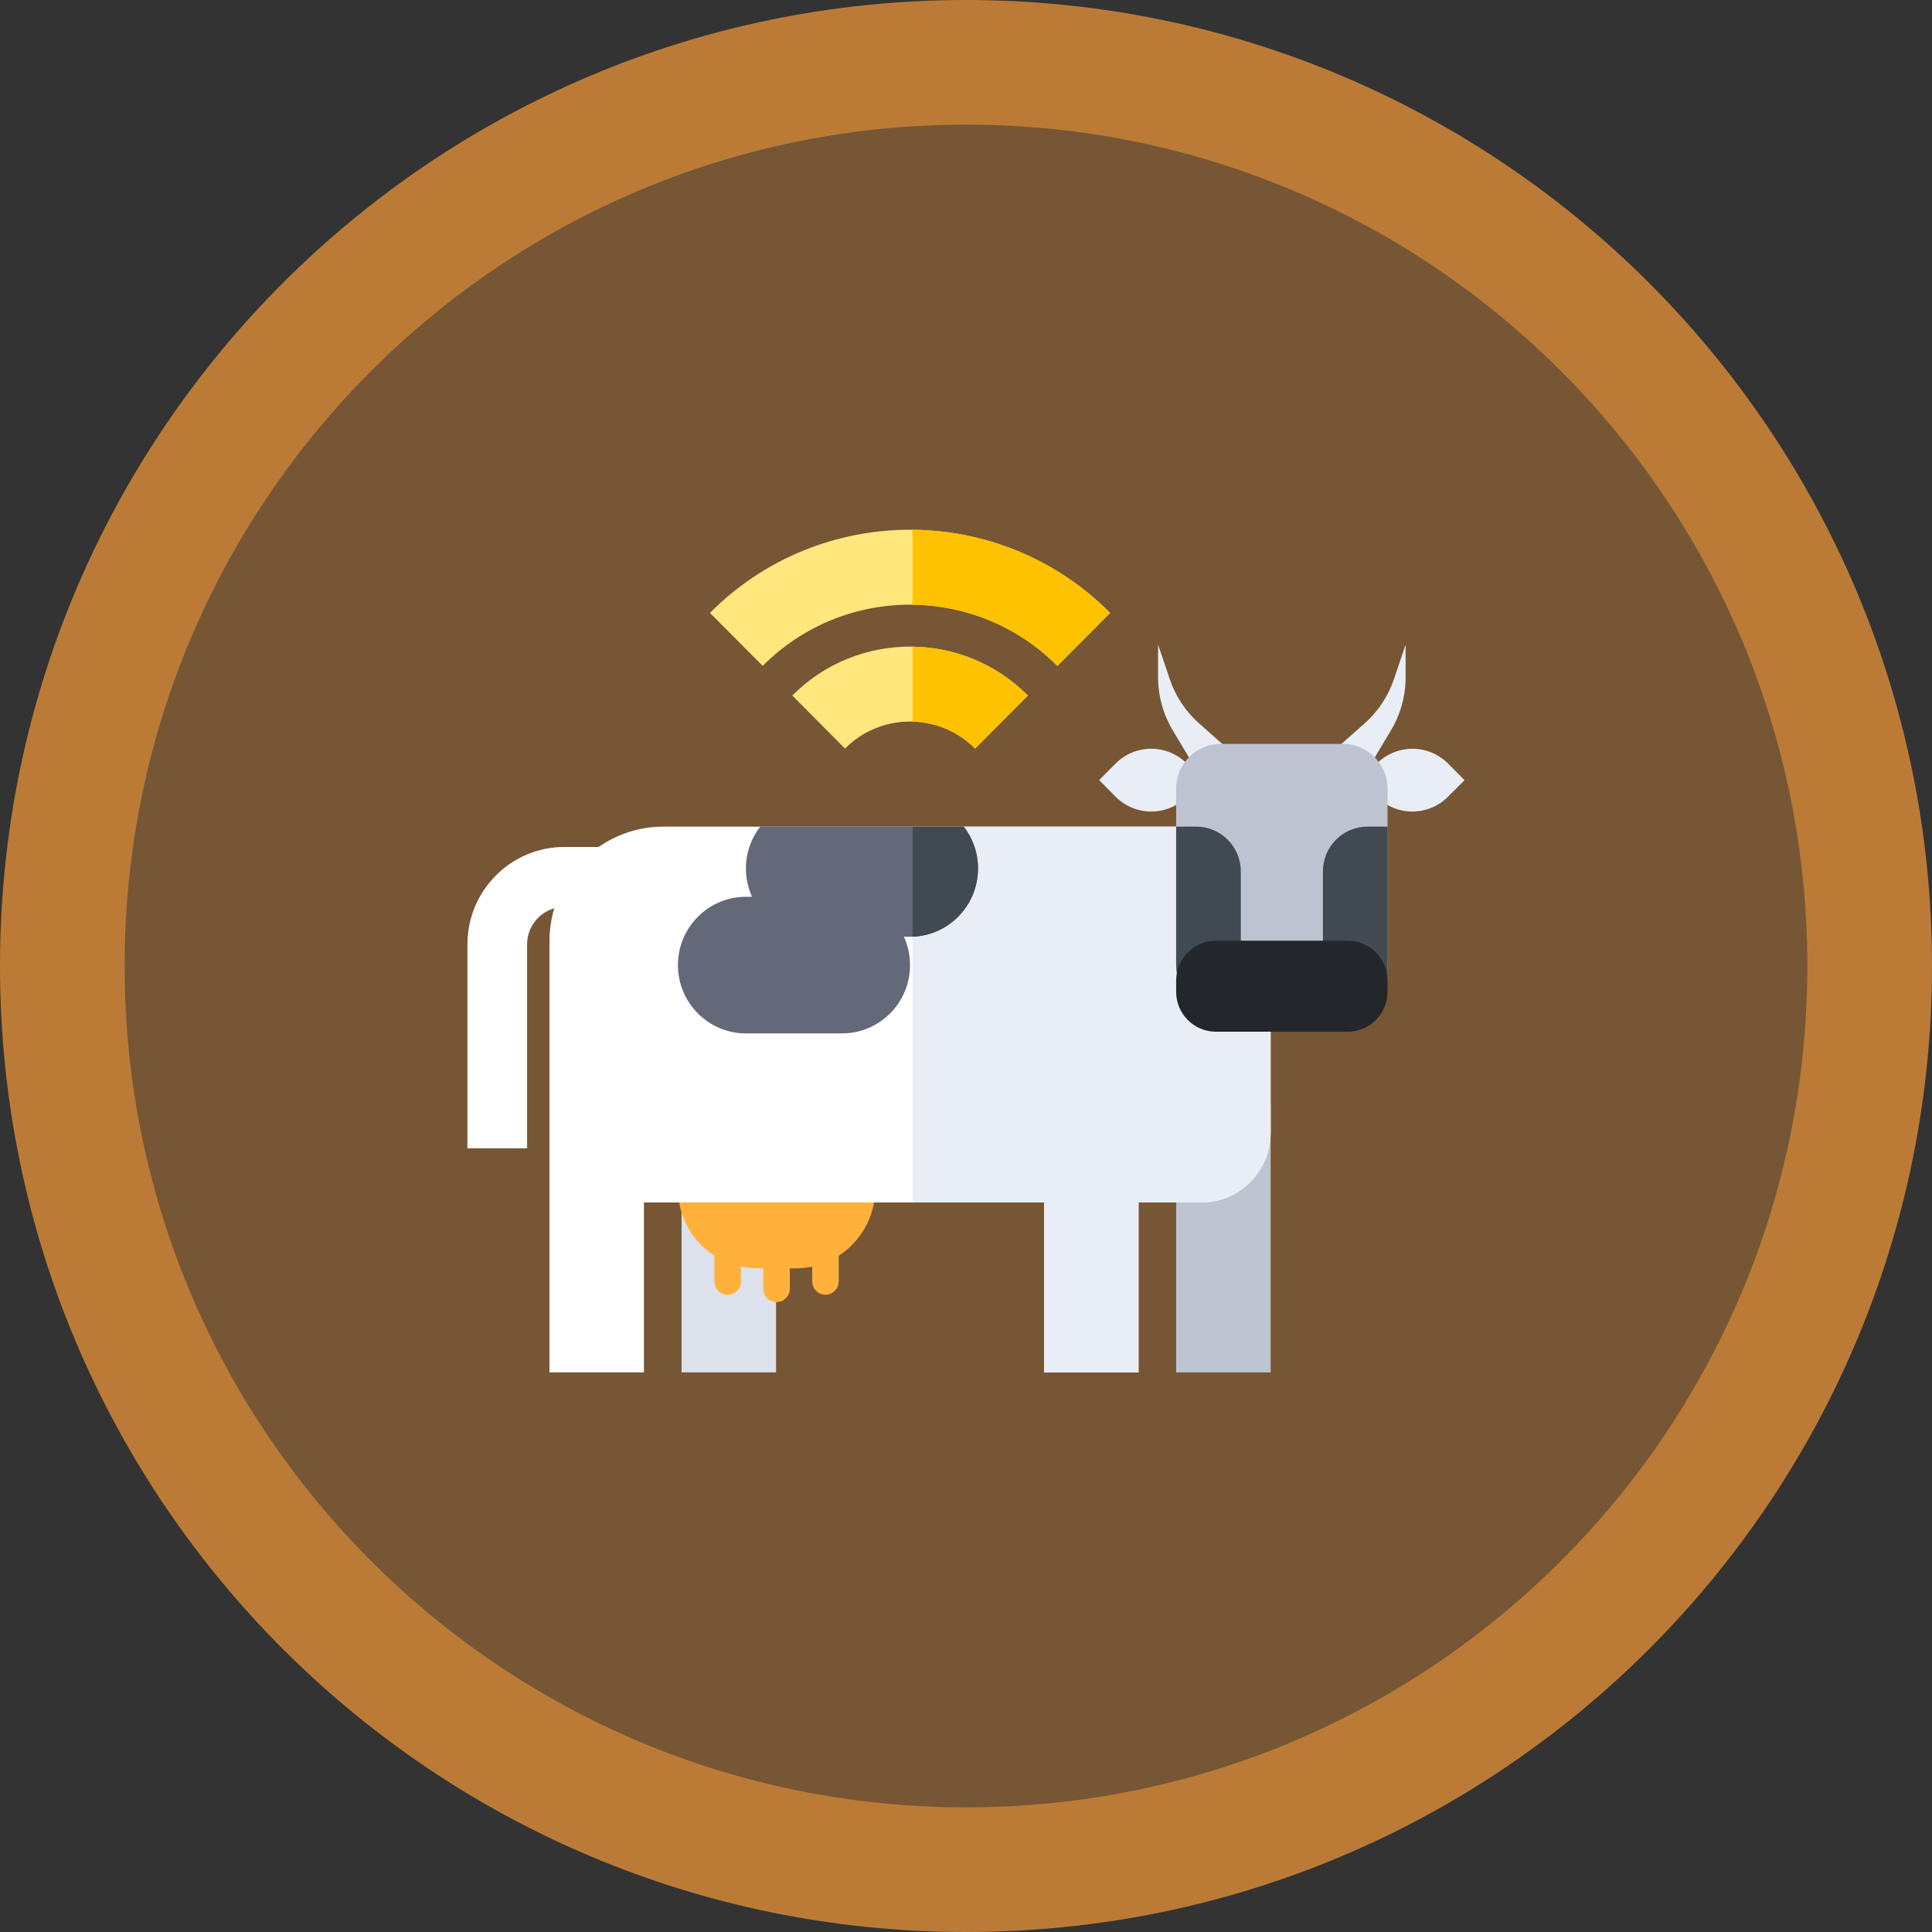 <svg width="62" height="62" viewBox="0 0 62 62" fill="none" xmlns="http://www.w3.org/2000/svg">
<rect x="0" y="0" width="62" height="62" fill="#333333" stroke="none"/>
<g clip-path="url(#clip0_4045_5902)">
<path d="M60 31C60 47.017 47.017 60 31 60C14.983 60 2 47.017 2 31C2 14.983 14.983 2 31 2C47.017 2 60 14.983 60 31Z" fill="#BB7B37" fill-opacity="0.5" stroke="#BB7B37" stroke-width="4"/>
<path d="M38.617 25.037L38.088 25.568C37.456 26.202 36.433 26.202 35.801 25.567L35.272 25.035L35.8 24.504C36.432 23.869 37.456 23.87 38.088 24.505L38.617 25.037Z" fill="#E9EDF5"/>
<path d="M37.164 20.686V21.734C37.164 22.333 37.327 22.922 37.634 23.436L38.518 24.915L39.698 24.294L38.478 23.212C38.048 22.831 37.725 22.344 37.541 21.799L37.164 20.686Z" fill="#E9EDF5"/>
<path d="M43.653 25.037L44.182 25.568C44.814 26.203 45.838 26.202 46.469 25.567L46.999 25.035L46.47 24.504C45.838 23.87 44.815 23.87 44.183 24.505L43.653 25.037Z" fill="#E9EDF5"/>
<path d="M45.108 20.686V21.734C45.108 22.333 44.946 22.922 44.638 23.436L43.754 24.915L42.574 24.294L43.794 23.212C44.224 22.831 44.547 22.344 44.731 21.799L45.108 20.686Z" fill="#E9EDF5"/>
<path d="M21.872 35.461H24.905V44.042H21.872V35.461Z" fill="#DCE1EB"/>
<path d="M37.744 35.461H40.777V44.042H37.744V35.461Z" fill="#BEC3D2"/>
<path d="M31.293 24.023C30.142 22.866 28.269 22.865 27.117 24.022L25.425 22.321C27.509 20.226 30.901 20.227 32.986 22.321L31.293 24.023Z" fill="#FFE67D"/>
<path d="M33.932 21.37C31.325 18.75 27.083 18.75 24.476 21.369L22.783 19.668C26.323 16.11 32.084 16.111 35.625 19.669L33.932 21.37Z" fill="#FFE67D"/>
<path d="M32.985 22.321C31.963 21.294 30.627 20.772 29.284 20.752V23.157C30.013 23.176 30.736 23.465 31.292 24.022L32.985 22.321Z" fill="#FFC200"/>
<path d="M35.625 19.669C33.875 17.91 31.583 17.021 29.284 17.001V19.407C30.97 19.427 32.649 20.081 33.932 21.37L35.625 19.669Z" fill="#FFC200"/>
<path d="M21.756 35.89V38.146C21.756 39.05 22.223 39.842 22.926 40.297V41.122C22.926 41.358 23.117 41.55 23.352 41.55C23.587 41.55 23.777 41.358 23.777 41.122V40.647C23.945 40.682 24.12 40.701 24.298 40.701H24.496V41.356C24.496 41.592 24.686 41.784 24.921 41.784C25.156 41.784 25.347 41.592 25.347 41.356V40.701H25.544C25.723 40.701 25.897 40.682 26.065 40.647V41.122C26.065 41.358 26.256 41.55 26.491 41.55C26.726 41.55 26.916 41.358 26.916 41.122V40.297C27.62 39.842 28.087 39.049 28.087 38.146V35.89H21.756Z" fill="#FFB13B"/>
<path d="M40.776 26.527H21.293C19.272 26.527 17.633 28.174 17.633 30.206V44.042H20.665V38.589H33.504V44.042H36.537V38.589H38.552C39.78 38.589 40.776 37.589 40.776 36.355V26.527Z" fill="white"/>
<path d="M29.284 26.527V38.589H33.504V44.042H36.537V38.589H38.553C39.78 38.589 40.776 37.589 40.776 36.355V26.527H29.284Z" fill="#E9EDF5"/>
<path d="M43.096 32.413H39.176C38.385 32.413 37.744 31.769 37.744 30.974V25.311C37.744 24.516 38.385 23.872 39.176 23.872H43.096C43.886 23.872 44.527 24.516 44.527 25.311V30.974C44.527 31.769 43.886 32.413 43.096 32.413Z" fill="#BEC3D2"/>
<path d="M38.387 26.527H37.744V30.975C37.744 31.77 38.385 32.414 39.176 32.414H39.819V27.966C39.819 27.171 39.178 26.527 38.387 26.527Z" fill="#414952"/>
<path d="M43.885 26.527C43.094 26.527 42.453 27.171 42.453 27.966V32.414H43.096C43.887 32.414 44.528 31.77 44.528 30.975V26.527H43.885Z" fill="#414952"/>
<path d="M23.937 27.87C23.937 28.194 24.008 28.502 24.133 28.779H23.937C22.732 28.779 21.756 29.76 21.756 30.971C21.756 32.181 22.733 33.163 23.937 33.163H27.023C28.227 33.163 29.204 32.181 29.204 30.971C29.204 30.646 29.133 30.339 29.008 30.062H29.204C30.409 30.062 31.385 29.08 31.385 27.87C31.385 27.364 31.214 26.898 30.927 26.527H24.395C24.108 26.898 23.937 27.364 23.937 27.87Z" fill="#636978"/>
<path d="M29.284 30.06C30.452 30.017 31.386 29.053 31.386 27.87C31.386 27.364 31.215 26.898 30.928 26.527H29.284V30.06Z" fill="#414952"/>
<path d="M16.915 36.85H15V30.306C15 28.582 16.395 27.18 18.111 27.18H19.256V29.104H18.111C17.451 29.104 16.915 29.643 16.915 30.306V36.85Z" fill="white"/>
<path d="M43.254 33.108H39.018C38.314 33.108 37.744 32.535 37.744 31.828V31.469C37.744 30.762 38.314 30.189 39.018 30.189H43.254C43.957 30.189 44.527 30.762 44.527 31.469V31.828C44.527 32.535 43.957 33.108 43.254 33.108Z" fill="#23272B"/>
</g>
<defs>
<clipPath id="clip0_4045_5902">
<rect width="62" height="62" fill="white"/>
</clipPath>
</defs>
</svg>
